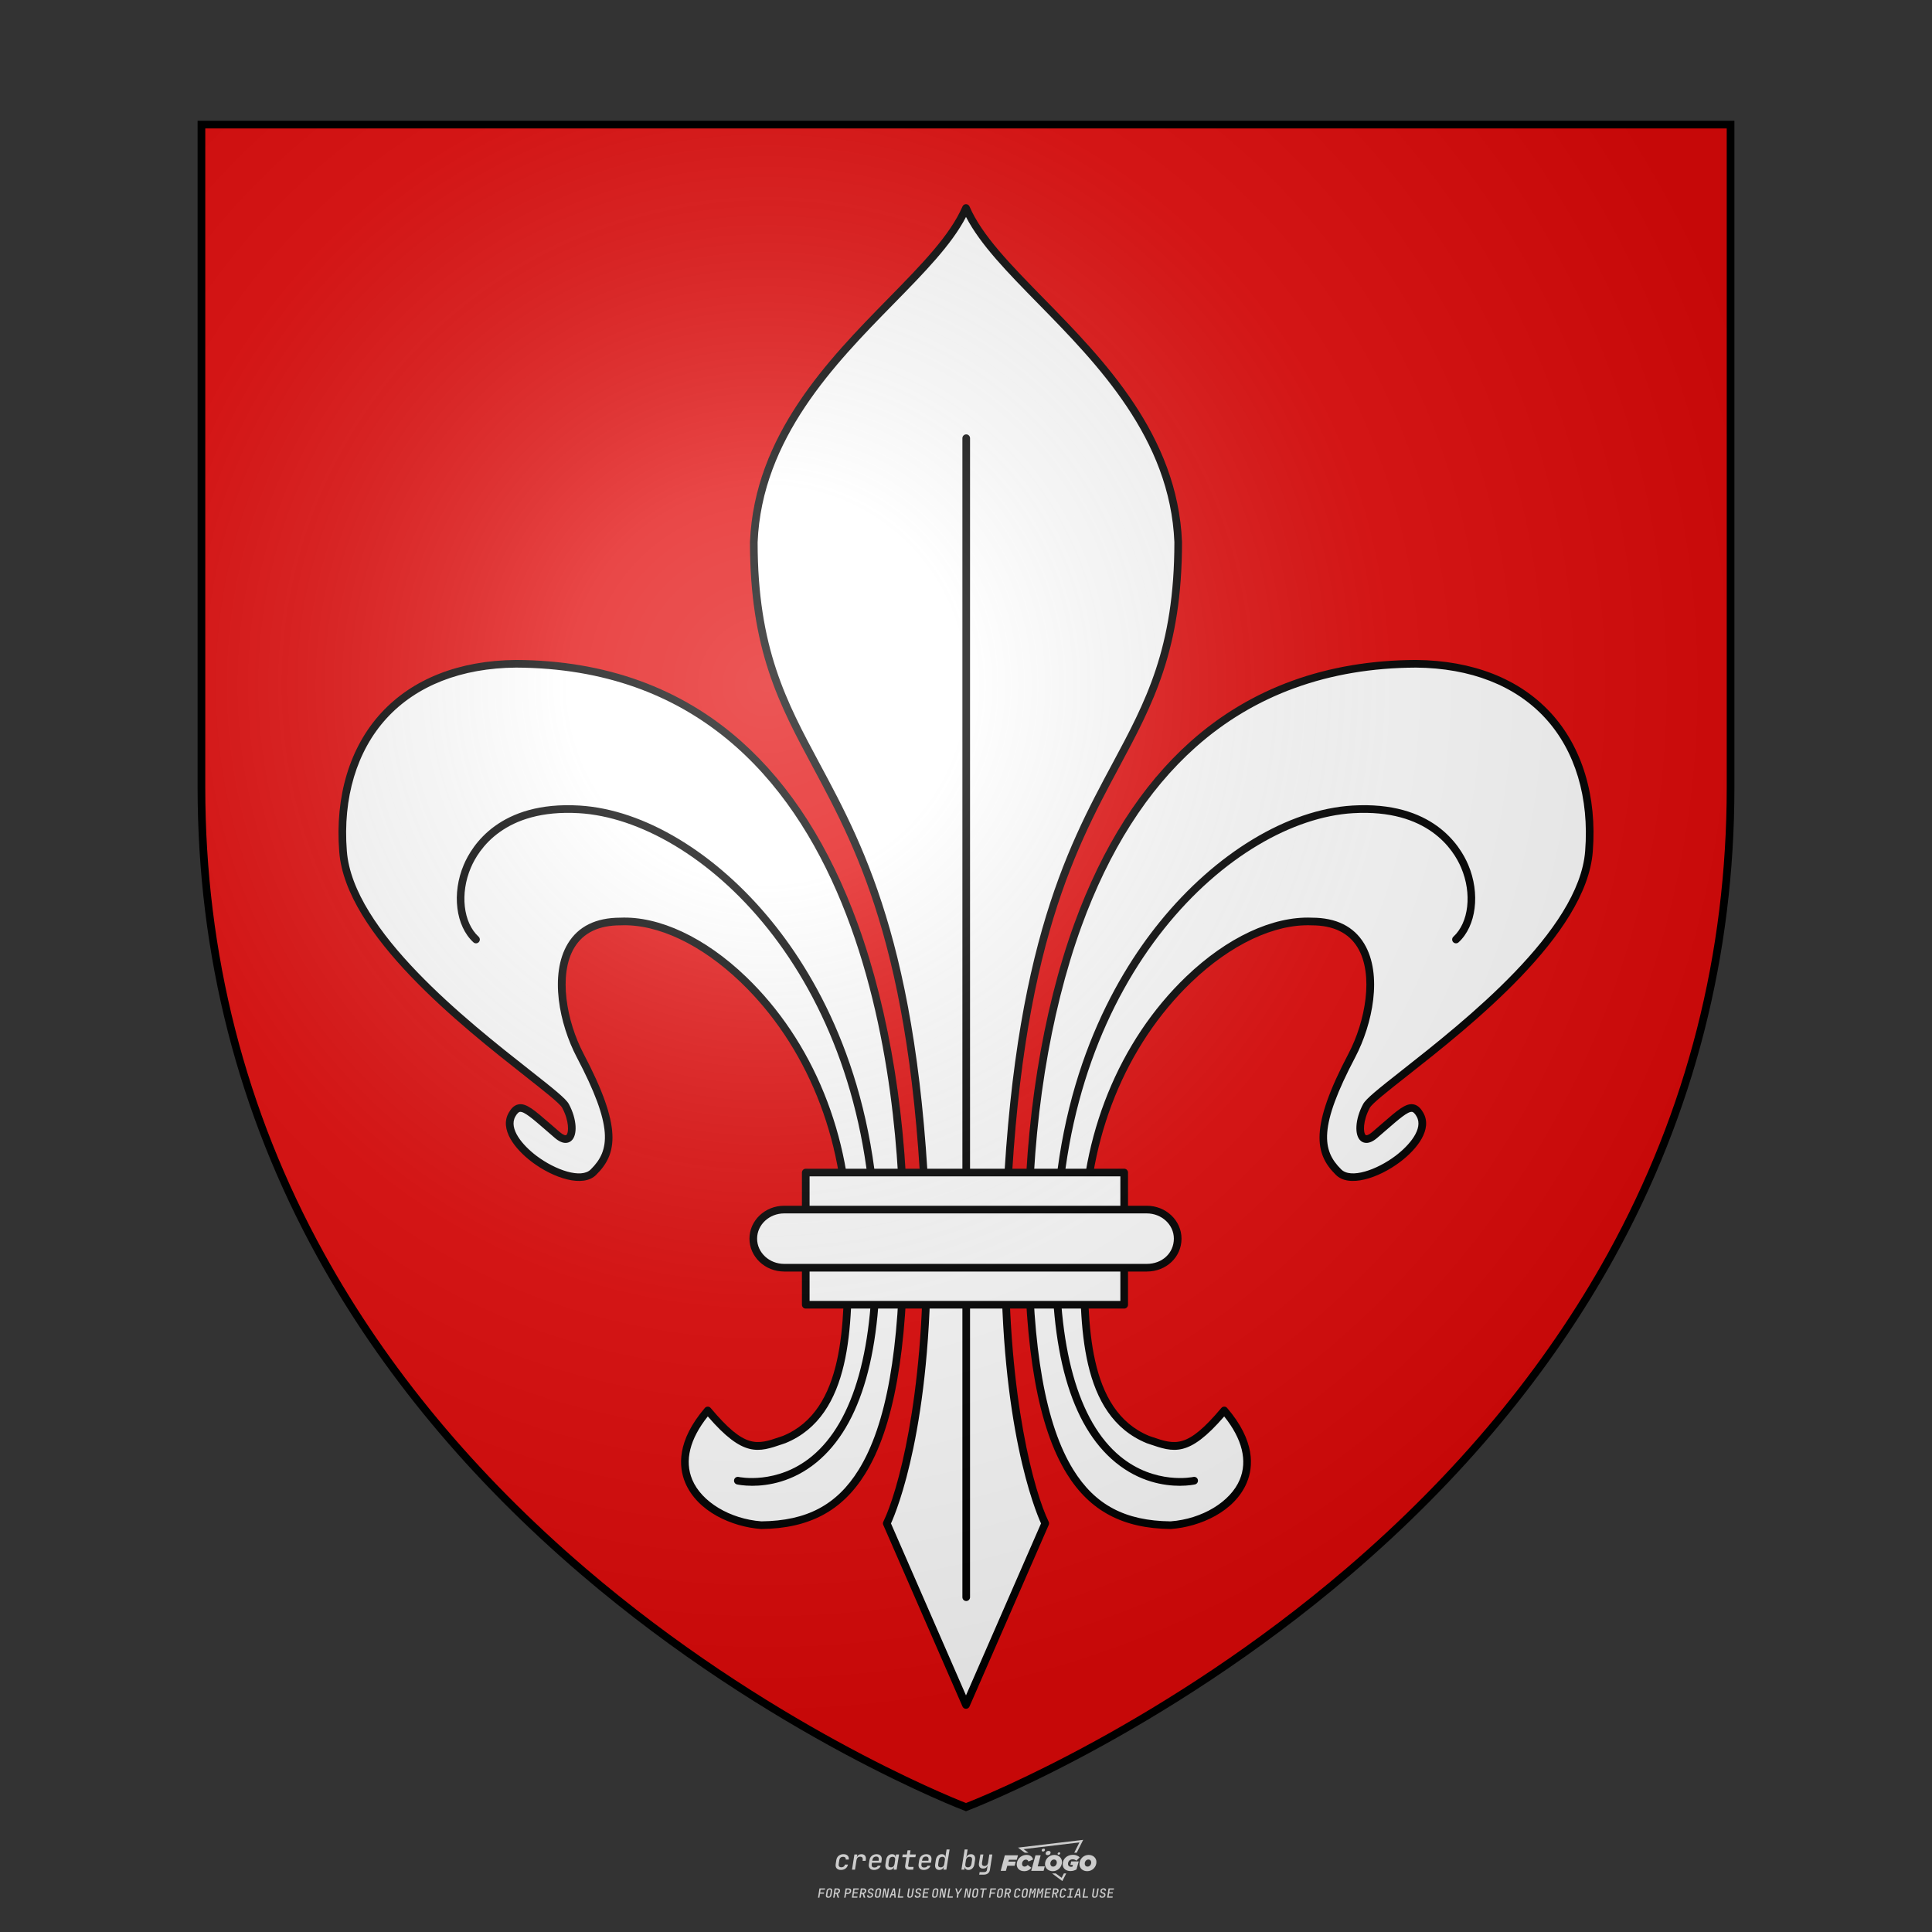<?xml version="1.0" encoding="UTF-8"?>
<svg data-name="图层_1" xmlns="http://www.w3.org/2000/svg" xmlns:xlink="http://www.w3.org/1999/xlink" version="1.1" viewBox="0 0 800 800">
  <rect x="0" y="0" width="800" height="800" fill="#333333" stroke="none"/>
  <!-- Created by @FCLOGO 2025-1-9 GMT+8 10:42:11 . https://fclogo.top/ -->
<!-- FOR PERSONAL USE ONLY NOT FOR COMMERCIAL USE -->
  <defs>
    <radialGradient id="_未命名的渐变_2" data-name="未命名的渐变 2" cx="-373.757" cy="470.615" fx="-373.757" fy="470.615" r="317.993" gradientTransform="translate(823.052 -353.074) scale(1.353)" gradientUnits="userSpaceOnUse">
      <stop offset="0" stop-color="#fff" stop-opacity=".314"/>
      <stop offset=".19" stop-color="#fff" stop-opacity=".251"/>
      <stop offset=".6" stop-color="#6b6b6b" stop-opacity=".126"/>
      <stop offset="1" stop-color="#000" stop-opacity=".126"/>
    </radialGradient>
  </defs>
  <path d="M348.219,774.301c-.786,0-1.375-.217-1.768-.652-.393-.435-.528-1.03-.406-1.786l.252-1.648c.122-.755.45-1.35.984-1.785.534-.435,1.194-.652,1.98-.652.755,0,1.329.199,1.722.595.393.397.551.938.475,1.625h-1.236c.03-.359-.055-.637-.257-.836-.202-.198-.498-.297-.887-.297-.42,0-.763.117-1.03.349-.267.233-.435.563-.503.99l-.263,1.659c-.069.435-.006.769.189,1.002.195.233.502.349.921.349.389,0,.715-.099.979-.297.263-.198.436-.48.521-.847h1.236c-.137.687-.467,1.231-.99,1.631-.523.401-1.162.6-1.917.6ZM352.797,774.187l.996-6.294h1.19l-.195,1.19c.336-.87.973-1.304,1.911-1.304.671,0,1.169.208,1.493.624.324.416.429.986.315,1.71l-.069.423h-1.27l.057-.32c.069-.45.011-.795-.171-1.036-.183-.24-.477-.361-.881-.361-.405,0-.74.122-1.007.366-.267.245-.435.588-.503,1.03l-.63,3.971h-1.236ZM361.906,774.301c-.77,0-1.346-.223-1.728-.669s-.515-1.036-.401-1.768l.252-1.648c.084-.488.257-.915.521-1.282s.601-.651,1.013-.852c.412-.202.873-.304,1.385-.304.77,0,1.349.224,1.734.669.385.446.517,1.036.395,1.768l-.172,1.121h-3.845l-.092.526c-.153.954.217,1.431,1.11,1.431.717,0,1.175-.248,1.373-.744h1.225c-.168.534-.503.96-1.007,1.276-.504.317-1.091.475-1.763.475ZM361.231,770.216l-.046.286,2.655-.012.046-.286c.069-.466.013-.822-.166-1.07-.179-.248-.486-.372-.921-.372-.443,0-.795.126-1.059.378-.263.252-.433.611-.509,1.076ZM368.326,774.301c-.633,0-1.103-.212-1.408-.635s-.397-1.001-.274-1.734l.274-1.774c.115-.733.393-1.312.836-1.74.442-.427.98-.641,1.613-.641.465,0,.83.119,1.093.354.263.236.391.557.383.962h.023l.172-1.202h1.236l-.996,6.294h-1.225l.195-1.201h-.023c-.122.412-.351.734-.687.967s-.74.349-1.213.349ZM368.932,773.226c.389,0,.715-.119.978-.355.263-.236.429-.572.498-1.007l.252-1.648c.069-.427.01-.761-.177-1.002-.187-.24-.475-.36-.864-.36-.397,0-.725.118-.984.354-.26.236-.423.572-.492,1.007l-.252,1.648c-.069.443-.013.78.166,1.013.179.233.471.349.876.349ZM376.348,774.187c-.572,0-.994-.157-1.264-.469-.271-.312-.361-.751-.269-1.316l.538-3.387h-1.739l.171-1.122h1.74l.275-1.716h1.236l-.275,1.716h2.472l-.183,1.122h-2.461l-.538,3.387c-.076.442.099.664.526.664h1.717l-.172,1.121h-1.774ZM382.504,774.301c-.77,0-1.346-.223-1.728-.669s-.515-1.036-.401-1.768l.252-1.648c.084-.488.257-.915.521-1.282s.601-.651,1.013-.852c.412-.202.873-.304,1.385-.304.77,0,1.349.224,1.734.669.385.446.517,1.036.395,1.768l-.172,1.121h-3.845l-.092.526c-.153.954.217,1.431,1.11,1.431.717,0,1.175-.248,1.373-.744h1.225c-.168.534-.503.96-1.007,1.276-.504.317-1.091.475-1.763.475ZM381.829,770.216l-.046.286,2.655-.012.046-.286c.069-.466.013-.822-.166-1.07-.179-.248-.486-.372-.921-.372-.443,0-.795.126-1.059.378-.263.252-.433.611-.509,1.076ZM388.924,774.301c-.633,0-1.101-.212-1.402-.635-.301-.423-.395-1.001-.28-1.734l.274-1.774c.115-.733.393-1.312.836-1.74.442-.427.98-.641,1.613-.641.465,0,.83.119,1.093.354.263.236.391.557.383.962h.023l.206-1.465.298-1.796h1.236l-1.327,8.354h-1.225l.195-1.201h-.023c-.122.412-.351.734-.687.967s-.74.349-1.213.349ZM389.531,773.226c.389,0,.715-.119.978-.355.263-.236.429-.572.498-1.007l.252-1.648c.076-.427.019-.761-.172-1.002-.191-.24-.48-.36-.87-.36-.397,0-.725.118-.984.354-.26.236-.423.572-.492,1.007l-.252,1.648c-.076.443-.023.78.16,1.013s.477.349.881.349ZM401.017,774.301c-.473,0-.839-.116-1.099-.349-.26-.233-.385-.555-.378-.967h-.011l-.195,1.201h-1.224l1.327-8.354h1.236l-.286,1.796-.274,1.465h.046c.122-.412.353-.735.692-.967.34-.232.742-.349,1.208-.349.633,0,1.1.214,1.402.641.301.428.395,1.007.281,1.74l-.275,1.774c-.115.733-.395,1.31-.841,1.734-.446.423-.982.635-1.608.635ZM400.766,773.226c.397,0,.723-.116.979-.349.256-.233.422-.571.498-1.013l.252-1.648c.069-.435.011-.77-.171-1.007-.183-.236-.473-.354-.87-.354-.389,0-.715.12-.979.36s-.429.574-.498,1.002l-.252,1.648c-.069.435-.011.771.172,1.007.183.236.473.355.87.355ZM405.469,776.247l.172-1.064h1.934c.641,0,1.007-.302,1.099-.905l.103-.675.206-1.19h-.035c-.122.42-.347.744-.675.973-.328.229-.729.343-1.201.343-.626,0-1.093-.201-1.402-.601s-.41-.944-.303-1.631l.584-3.605h1.236l-.561,3.479c-.061.412,0,.732.183.961s.465.343.847.343c.389,0,.717-.122.984-.366.267-.244.431-.584.492-1.018l.538-3.399h1.236l-1.007,6.409c-.099.603-.37,1.078-.812,1.425-.443.347-1.0.521-1.671.521h-1.946ZM417.787,770.085h3.221l.537-1.855h-5.466l-1.708,6.442h2.147l.586-2.099h3.026l.439-1.708h-3.026l.244-.781ZM424.229,772.916c-.586,0-1.025-.39-1.025-1.123,0-.878.634-1.757,1.611-1.757.488,0,.878.244,1.025.781l1.952-.83c-.293-1.171-1.269-1.903-2.635-1.903-2.782,0-4.148,2.147-4.148,3.904s1.269,2.83,3.075,2.83c1.367,0,2.342-.586,2.977-1.415l-1.513-1.171c-.39.439-.83.683-1.318.683ZM430.915,768.231h-2.147l-1.757,6.442h5.124l.488-1.855h-2.928l1.22-4.587ZM439.748,771.013c0-1.659-1.318-2.928-3.221-2.928-2.196,0-3.807,1.806-3.807,3.807,0,1.659,1.318,2.928,3.221,2.928,2.196,0,3.807-1.806,3.807-3.807ZM434.917,771.696c0-.83.586-1.708,1.513-1.708.781,0,1.171.537,1.171,1.22,0,.83-.586,1.708-1.513,1.708-.781,0-1.171-.537-1.171-1.22ZM443.213,772.233h1.074l-.195.683c-.146.049-.342.098-.586.098-.683,0-1.269-.39-1.269-1.22,0-1.025.732-1.903,1.952-1.903.586,0,1.123.244,1.513.586l1.367-1.367c-.439-.537-1.513-1.074-2.733-1.074-2.587,0-4.295,1.757-4.295,3.855,0,2.05,1.611,2.879,3.221,2.879.927,0,1.855-.293,2.489-.683l.927-3.319h-3.123l-.342,1.464ZM450.777,768.084c-2.196,0-3.807,1.806-3.807,3.807,0,1.659,1.318,2.928,3.221,2.928,2.196,0,3.807-1.806,3.807-3.807,0-1.659-1.318-2.928-3.221-2.928ZM450.338,772.916c-.781,0-1.171-.537-1.171-1.22,0-.83.586-1.708,1.513-1.708.781,0,1.171.537,1.171,1.22,0,.83-.586,1.708-1.513,1.708ZM437.942,767.499c-.049.293.098.488.439.488s.537-.195.634-.488c.049-.244-.098-.488-.439-.488s-.586.244-.634.488ZM432.135,765.498c-.439,0-.732.244-.781.586s.098.586.537.586.732-.244.781-.586c.098-.342-.098-.586-.537-.586ZM433.013,767.303c-.098.537.146.878.83.878.634,0,1.074-.39,1.171-.878s-.146-.878-.83-.878c-.683,0-1.074.39-1.171.878ZM439.602,777.552l-2.44-1.806h-1.513l4.246,3.172,1.611-3.172h-.976l-.927,1.806ZM425.839,767.157l-2.001-1.464,23.132-2.782-2.147,4.246h1.025l2.684-5.319-26.988,3.221,2.782,2.099h1.513ZM338.719,785.785l.609-3.832h2.32l-.084.519h-1.764l-.184,1.145h1.627l-.084.525h-1.617l-.257,1.643h-.567ZM342.97,785.838c-.357,0-.623-.101-.798-.302-.175-.201-.234-.473-.178-.816l.268-1.701c.056-.343.203-.615.441-.816.238-.201.535-.302.892-.302s.623.1.798.299c.175.199.236.471.184.814l-.268,1.706c-.056.343-.204.615-.444.816-.24.201-.538.302-.895.302ZM343.049,785.334c.193,0,.348-.052.467-.158.119-.105.194-.257.226-.457l.268-1.701c.032-.199.005-.352-.079-.457-.084-.105-.222-.158-.415-.158s-.347.052-.465.158c-.117.105-.192.257-.223.457l-.268,1.701c-.032.2-.005.352.079.457s.22.158.409.158ZM344.996,785.785l.609-3.832h1.202c.238,0,.439.046.604.139.165.093.283.223.357.391s.091.366.052.593c-.038.259-.14.484-.304.675-.165.191-.366.321-.604.391l.535,1.643h-.619l-.478-1.575h-.541l-.247,1.575h-.567ZM345.888,783.707h.635c.189,0,.349-.056.48-.168.131-.112.211-.262.239-.451.032-.193,0-.345-.094-.459-.095-.114-.236-.171-.425-.171h-.635l-.2,1.249ZM349.545,785.785l.609-3.832h1.254c.371,0,.651.105.84.315.189.21.255.49.199.84-.038.234-.122.438-.249.611s-.29.307-.488.402c-.198.095-.419.142-.664.142h-.693l-.241,1.522h-.567ZM350.432,783.754h.693c.192,0,.357-.059.493-.176.136-.117.22-.274.252-.47s-.002-.352-.1-.47-.245-.176-.441-.176h-.688l-.21,1.291ZM352.747,785.785l.609-3.832h2.252l-.079.504h-1.695l-.173,1.087h1.512l-.079.499h-1.512l-.194,1.239h1.69l-.079.504h-2.252ZM355.843,785.785l.609-3.832h1.202c.238,0,.439.046.604.139.165.093.283.223.357.391s.091.366.052.593c-.038.259-.14.484-.304.675-.165.191-.366.321-.604.391l.535,1.643h-.619l-.478-1.575h-.541l-.247,1.575h-.567ZM356.736,783.707h.635c.189,0,.349-.056.48-.168.131-.112.211-.262.239-.451.032-.193,0-.345-.094-.459-.095-.114-.236-.171-.425-.171h-.635l-.2,1.249ZM360.132,785.838c-.385,0-.674-.095-.866-.286-.192-.191-.264-.451-.215-.779h.567c-.028.175.011.312.116.412.105.1.266.149.483.149.203,0,.37-.049.501-.147.131-.098.211-.233.239-.404.021-.15.001-.279-.06-.386-.061-.107-.158-.181-.291-.223l-.457-.136c-.266-.08-.462-.217-.588-.409-.126-.192-.17-.42-.131-.682.035-.21.112-.394.231-.551s.273-.28.462-.367.402-.131.64-.131c.35,0,.616.095.798.286.182.191.248.444.2.759h-.567c.028-.168-.003-.3-.092-.396-.089-.096-.23-.144-.422-.144-.189,0-.343.045-.462.134-.119.089-.189.214-.21.375-.025.151-.007.279.052.386s.158.181.294.223l.467.147c.262.081.456.217.58.409.124.193.165.422.123.688-.035.217-.116.406-.241.567-.126.161-.288.286-.485.375-.198.089-.419.134-.664.134ZM363.265,785.838c-.357,0-.623-.101-.798-.302-.175-.201-.234-.473-.178-.816l.268-1.701c.056-.343.203-.615.441-.816.238-.201.535-.302.892-.302s.623.1.798.299c.175.199.236.471.184.814l-.268,1.706c-.056.343-.204.615-.444.816-.24.201-.538.302-.895.302ZM363.344,785.334c.193,0,.348-.052.467-.158.119-.105.194-.257.226-.457l.268-1.701c.032-.199.005-.352-.079-.457-.084-.105-.222-.158-.415-.158s-.347.052-.465.158c-.117.105-.192.257-.223.457l-.268,1.701c-.032.2-.005.352.079.457s.22.158.409.158ZM365.275,785.785l.609-3.832h.709l.619,3.186c.007-.098.017-.217.029-.357.012-.14.027-.285.045-.435.018-.151.037-.289.058-.415l.315-1.979h.525l-.609,3.832h-.709l-.614-3.186c-.007.095-.017.209-.029.344s-.027.276-.045.423c-.018.147-.037.283-.058.409l-.315,2.01h-.53ZM368.225,785.785l1.585-3.832h.745l.373,3.832h-.562l-.073-.971h-1.087l-.388.971h-.593ZM369.385,784.342h.871l-.089-1.102c-.018-.196-.03-.365-.037-.509-.007-.143-.011-.243-.011-.299-.018.056-.052.156-.102.299s-.115.311-.192.504l-.441,1.107ZM371.721,785.785l.609-3.832h.567l-.525,3.312h1.674l-.079.52h-2.247ZM376.678,785.838c-.367,0-.634-.101-.8-.302-.166-.201-.221-.475-.165-.821l.436-2.761h.567l-.436,2.755c-.032.196-.008.35.071.462.079.112.214.168.407.168.193,0,.347-.056.465-.168.117-.112.192-.266.223-.462l.435-2.755h.567l-.436,2.761c-.056.35-.2.625-.433.824-.233.199-.533.299-.9.299ZM379.844,785.838c-.385,0-.674-.095-.866-.286-.192-.191-.264-.451-.215-.779h.567c-.028.175.011.312.116.412.105.1.266.149.483.149.203,0,.37-.049.501-.147.131-.098.211-.233.239-.404.021-.15.001-.279-.06-.386-.061-.107-.158-.181-.291-.223l-.457-.136c-.266-.08-.462-.217-.588-.409-.126-.192-.17-.42-.131-.682.035-.21.112-.394.231-.551s.273-.28.462-.367.402-.131.64-.131c.35,0,.616.095.798.286.182.191.248.444.2.759h-.567c.028-.168-.003-.3-.092-.396-.089-.096-.23-.144-.422-.144-.189,0-.343.045-.462.134-.119.089-.189.214-.21.375-.025.151-.007.279.052.386s.158.181.294.223l.467.147c.262.081.456.217.58.409.124.193.165.422.123.688-.035.217-.116.406-.241.567-.126.161-.288.286-.485.375-.198.089-.419.134-.664.134ZM381.906,785.785l.609-3.832h2.252l-.079.504h-1.695l-.173,1.087h1.512l-.079.499h-1.512l-.194,1.239h1.69l-.079.504h-2.252ZM386.943,785.838c-.357,0-.623-.101-.798-.302-.175-.201-.234-.473-.178-.816l.268-1.701c.056-.343.203-.615.441-.816.238-.201.535-.302.892-.302s.623.1.798.299c.175.199.236.471.184.814l-.268,1.706c-.056.343-.204.615-.444.816-.24.201-.538.302-.895.302ZM387.021,785.334c.193,0,.348-.052.467-.158.119-.105.194-.257.226-.457l.268-1.701c.032-.199.005-.352-.079-.457-.084-.105-.222-.158-.415-.158s-.347.052-.465.158c-.117.105-.192.257-.223.457l-.268,1.701c-.032.2-.005.352.079.457s.22.158.409.158ZM388.953,785.785l.609-3.832h.709l.619,3.186c.007-.098.017-.217.029-.357.012-.14.027-.285.045-.435.018-.151.037-.289.058-.415l.315-1.979h.525l-.609,3.832h-.709l-.614-3.186c-.007.095-.017.209-.029.344s-.027.276-.045.423c-.018.147-.037.283-.058.409l-.315,2.01h-.53ZM392.249,785.785l.609-3.832h.567l-.525,3.312h1.674l-.079.52h-2.247ZM396.117,785.785l.22-1.412-.751-2.42h.577l.446,1.449c.028.095.05.184.066.268.016.084.025.147.029.189.018-.042.046-.105.087-.189.04-.084.088-.173.144-.268l.898-1.449h.598l-1.528,2.42-.22,1.412h-.567ZM399.217,785.785l.609-3.832h.709l.619,3.186c.007-.098.017-.217.029-.357.012-.14.027-.285.044-.435.018-.151.037-.289.058-.415l.315-1.979h.525l-.609,3.832h-.709l-.614-3.186c-.007.095-.017.209-.029.344s-.027.276-.045.423c-.018.147-.037.283-.058.409l-.315,2.01h-.53ZM403.505,785.838c-.357,0-.623-.101-.798-.302-.175-.201-.234-.473-.178-.816l.268-1.701c.056-.343.203-.615.441-.816.238-.201.535-.302.892-.302.357,0,.623.1.798.299.175.199.236.471.184.814l-.268,1.706c-.056.343-.204.615-.444.816-.239.201-.538.302-.895.302ZM403.584,785.334c.193,0,.348-.052.467-.158.119-.105.194-.257.226-.457l.268-1.701c.032-.199.005-.352-.079-.457-.084-.105-.222-.158-.415-.158-.193,0-.347.052-.465.158-.117.105-.191.257-.223.457l-.268,1.701c-.032.2-.005.352.079.457.084.105.22.158.409.158ZM406.381,785.785l.525-3.312h-1.023l.084-.519h2.619l-.084.519h-1.029l-.525,3.312h-.567ZM409.518,785.785l.609-3.832h2.32l-.084.519h-1.764l-.184,1.145h1.627l-.084.525h-1.617l-.257,1.643h-.567ZM413.769,785.838c-.357,0-.623-.101-.798-.302-.175-.201-.234-.473-.178-.816l.268-1.701c.056-.343.203-.615.441-.816.238-.201.535-.302.892-.302.357,0,.623.1.798.299.175.199.236.471.184.814l-.268,1.706c-.056.343-.204.615-.444.816-.239.201-.538.302-.895.302ZM413.848,785.334c.193,0,.348-.052.467-.158.119-.105.194-.257.226-.457l.268-1.701c.032-.199.005-.352-.079-.457-.084-.105-.222-.158-.415-.158-.193,0-.347.052-.465.158-.117.105-.191.257-.223.457l-.268,1.701c-.032.2-.005.352.079.457.084.105.22.158.409.158ZM415.795,785.785l.609-3.832h1.202c.238,0,.439.046.604.139.164.093.283.223.357.391s.091.366.053.593c-.039.259-.14.484-.304.675-.165.191-.366.321-.604.391l.535,1.643h-.619l-.478-1.575h-.541l-.247,1.575h-.567ZM416.688,783.707h.635c.189,0,.349-.056.48-.168.131-.112.211-.262.239-.451.032-.193,0-.345-.095-.459-.094-.114-.236-.171-.425-.171h-.635l-.199,1.249ZM420.905,785.838c-.36,0-.631-.101-.811-.302-.18-.201-.242-.473-.186-.816l.268-1.701c.056-.346.206-.619.449-.819s.545-.299.906-.299c.357,0,.625.101.806.302.18.201.242.473.186.816h-.567c.031-.199.003-.352-.087-.457-.089-.105-.228-.158-.417-.158-.193,0-.351.052-.475.158-.124.105-.202.255-.234.451l-.268,1.706c-.032.2-.003.352.087.457.089.105.23.158.423.158s.35-.052.472-.158.199-.257.231-.457h.567c-.035.228-.115.425-.239.593s-.281.298-.47.388c-.189.091-.402.136-.64.136ZM424.034,785.838c-.357,0-.623-.101-.798-.302-.175-.201-.234-.473-.178-.816l.268-1.701c.056-.343.203-.615.441-.816.238-.201.535-.302.892-.302.357,0,.623.1.798.299.175.199.236.471.184.814l-.268,1.706c-.056.343-.204.615-.444.816-.239.201-.538.302-.895.302ZM424.112,785.334c.193,0,.348-.052.467-.158.119-.105.194-.257.226-.457l.268-1.701c.032-.199.005-.352-.079-.457-.084-.105-.222-.158-.415-.158-.193,0-.347.052-.465.158-.117.105-.191.257-.223.457l-.268,1.701c-.032.2-.005.352.079.457.084.105.22.158.409.158ZM425.965,785.785l.609-3.832h.687l.184,1.228c.021.119.037.23.047.333.011.103.019.183.026.239.018-.056.047-.136.089-.241.042-.105.091-.217.147-.336l.567-1.223h.709l-.609,3.832h-.535l.204-1.291c.025-.168.058-.352.1-.554.042-.201.087-.404.136-.609s.096-.4.142-.585c.045-.185.087-.348.126-.488l-.855,1.863h-.551l-.283-1.863c-.004.136-.011.295-.021.475s-.024.372-.039.575c-.016.203-.035.407-.058.611-.023.205-.048.396-.076.575l-.205,1.291h-.54ZM429.115,785.785l.609-3.832h.687l.184,1.228c.021.119.037.23.047.333.011.103.019.183.026.239.018-.056.047-.136.089-.241.042-.105.091-.217.147-.336l.567-1.223h.709l-.609,3.832h-.535l.204-1.291c.025-.168.058-.352.1-.554.042-.201.087-.404.136-.609s.096-.4.142-.585c.045-.185.087-.348.126-.488l-.855,1.863h-.551l-.283-1.863c-.004.136-.011.295-.021.475s-.024.372-.039.575c-.016.203-.035.407-.058.611-.023.205-.048.396-.076.575l-.205,1.291h-.54ZM432.411,785.785l.609-3.832h2.252l-.079.504h-1.696l-.173,1.087h1.512l-.079.499h-1.512l-.194,1.239h1.69l-.079.504h-2.252ZM435.507,785.785l.609-3.832h1.202c.238,0,.439.046.604.139.164.093.283.223.357.391s.091.366.053.593c-.039.259-.14.484-.304.675-.165.191-.366.321-.604.391l.535,1.643h-.619l-.478-1.575h-.541l-.247,1.575h-.567ZM436.4,783.707h.635c.189,0,.349-.056.48-.168.131-.112.211-.262.239-.451.032-.193,0-.345-.095-.459-.094-.114-.236-.171-.425-.171h-.635l-.199,1.249ZM439.801,785.838c-.36,0-.631-.101-.811-.302-.18-.201-.242-.473-.186-.816l.268-1.701c.056-.346.206-.619.449-.819s.545-.299.906-.299c.357,0,.625.101.806.302.18.201.242.473.186.816h-.567c.031-.199.003-.352-.087-.457-.089-.105-.228-.158-.417-.158-.193,0-.351.052-.475.158-.124.105-.202.255-.234.451l-.268,1.706c-.032.2-.003.352.087.457.089.105.23.158.423.158s.35-.052.472-.158.199-.257.231-.457h.567c-.035.228-.115.425-.239.593s-.281.298-.47.388c-.189.091-.402.136-.64.136ZM441.879,785.785l.079-.504h.777l.446-2.824h-.777l.084-.504h2.126l-.084.504h-.777l-.446,2.824h.777l-.079.504h-2.126ZM444.74,785.785l1.585-3.832h.745l.373,3.832h-.562l-.073-.971h-1.087l-.388.971h-.593ZM445.9,784.342h.871l-.089-1.102c-.017-.196-.03-.365-.037-.509-.007-.143-.01-.243-.01-.299-.018.056-.052.156-.102.299s-.115.311-.192.504l-.441,1.107ZM448.235,785.785l.609-3.832h.567l-.525,3.312h1.674l-.079.52h-2.247ZM453.193,785.838c-.368,0-.634-.101-.8-.302-.166-.201-.221-.475-.165-.821l.436-2.761h.567l-.436,2.755c-.032.196-.008.35.071.462.079.112.214.168.407.168s.347-.056.465-.168c.117-.112.192-.266.223-.462l.436-2.755h.567l-.436,2.761c-.056.35-.2.625-.433.824-.233.199-.533.299-.9.299ZM456.358,785.838c-.385,0-.674-.095-.866-.286-.193-.191-.264-.451-.215-.779h.567c-.028.175.011.312.115.412.105.1.266.149.483.149.203,0,.37-.049.501-.147s.211-.233.239-.404c.021-.15.001-.279-.06-.386s-.158-.181-.291-.223l-.457-.136c-.266-.08-.462-.217-.588-.409-.126-.192-.17-.42-.131-.682.035-.21.112-.394.231-.551s.273-.28.462-.367c.189-.087.402-.131.64-.131.35,0,.616.095.798.286.182.191.248.444.199.759h-.567c.028-.168-.003-.3-.092-.396-.089-.096-.23-.144-.423-.144-.189,0-.343.045-.462.134-.119.089-.189.214-.21.375-.025.151-.007.279.052.386s.158.181.294.223l.467.147c.262.081.456.217.58.409.124.193.165.422.124.688-.035.217-.116.406-.241.567-.126.161-.288.286-.485.375-.198.089-.419.134-.664.134ZM458.421,785.785l.609-3.832h2.252l-.079.504h-1.696l-.173,1.087h1.512l-.079.499h-1.512l-.194,1.239h1.69l-.079.504h-2.252Z" style="fill: #ccc;"/>
  <g>
    <path d="M400,51.591H83.409v274.523c0,303.08,316.591,422.295,316.591,422.295,0,0,316.591-119.215,316.591-422.295V51.591h-316.591Z" style="fill: #e20909;"/>
    <g>
      <g>
        <path d="M425.775,512.151c0-28.544,1.278-236.55,160.505-237.295,49.952.426,75.087,34.188,71.679,77.643-3.408,45.052-87.673,97.199-92.128,105.441s-3.136,17.639,3.408,12.035c12.006-10.28,15.357-14.366,18.745-8.414,6.807,11.958-25.136,32.591-33.763,23.751-8.521-8.414-9.868-18.95,5.538-48.247,10.678-20.306,14.059-55.49-16.615-55.49-38.023-1.598-94.258,52.294-94.258,130.789,0,30.993-2.13,71.998,26.414,83.714,10.651,3.621,16.189,6.39,31.632-12.035,23.005,26.946-.426,45.904-22.153,47.502-32.484-.32-59.005-18.852-59.005-119.393h0Z" style="fill: #fff;"/>
        <path d="M484.779,633.129h-.015c-19.795-.196-33.464-7.46-43.015-22.863-11.815-19.055-17.559-51.148-17.559-98.115s7.33-92.982,20.638-129.613c11.62-31.984,27.818-57.382,48.145-75.487,24.97-22.242,56.36-33.606,93.3-33.779,23.602.201,42.948,7.815,55.97,22.019,12.946,14.12,19.088,34.481,17.296,57.332-2.607,34.453-50.918,72.473-76.874,92.899-7.769,6.114-14.48,11.395-15.44,13.172-2.961,5.478-2.793,10.429-1.714,11.3.314.253,1.295-.02,2.698-1.222,1.396-1.195,2.675-2.308,3.851-3.329,6.667-5.794,10.003-8.716,13.201-8.16,2.096.357,3.344,2.166,4.101,3.495,3.857,6.775-2.453,14.974-9.643,20.388-8.874,6.682-21.223,10.793-26.63,5.253-8.776-8.666-10.738-19.651,5.27-50.091,7.021-13.352,10.582-32.738,3.805-43.958-3.69-6.111-10.089-9.21-19.018-9.21-15.415-.636-33.538,7.928-49.799,23.52-27.248,26.127-42.875,64.648-42.875,105.686,0,1.984-.009,4.008-.018,6.064-.126,29.236-.283,65.622,25.448,76.183l1.024.347c9.715,3.332,14.592,5.008,28.793-11.935.299-.356.741-.565,1.207-.567.472-.02.91.202,1.212.556,11.679,13.679,10.876,24.347,8.146,30.889-5.031,12.053-19.389,18.339-31.388,19.221-.038.003-.078.005-.116.005ZM586.267,276.439c-36.124.169-66.81,11.264-91.186,32.977-19.93,17.752-35.836,42.718-47.275,74.204-13.185,36.293-20.447,81.94-20.447,128.531,0,46.36,5.588,77.907,17.083,96.446,9.036,14.572,21.463,21.162,40.286,21.363,13.024-.979,24.792-8.077,28.631-17.277,3.257-7.805,1.028-16.827-6.443-26.174-14.706,17.045-20.912,14.915-31.019,11.448l-1.107-.379c-27.797-11.406-27.636-48.975-27.506-79.163.009-2.051.018-4.071.018-6.05,0-41.897,15.984-81.251,43.85-107.973,16.882-16.187,35.859-25.084,52.059-24.4h.006c10.046,0,17.355,3.614,21.659,10.739,7.728,12.794,3.491,33.368-3.713,47.071-15.171,28.848-13.752,38.557-5.827,46.383,3.959,4.055,14.743.269,22.477-5.552,5.834-4.393,11.639-11.294,8.796-16.288-1.02-1.793-1.668-1.904-1.88-1.94-1.714-.272-5.436,2.949-10.589,7.428-1.181,1.026-2.466,2.143-3.869,3.344-3.518,3.012-5.739,2.097-6.75,1.28-2.817-2.273-2.406-9.125.917-15.271,1.219-2.255,6.141-6.186,16.268-14.156,25.573-20.125,73.172-57.584,75.675-90.652,1.722-21.97-4.128-41.482-16.473-54.947-12.412-13.54-30.961-20.798-53.64-20.992Z"/>
      </g>
      <path d="M488.506,615.236c-6.381,0-16.675-1.544-26.598-9.686-18.603-15.265-27.422-46.308-26.214-92.269,1.468-65.111,25.016-107.453,44.513-131.506,23.188-28.607,53.052-46.633,79.885-48.219,32.994-1.95,44.463,16.503,47.866,24.526,5.03,11.859,3.351,25.365-3.992,32.113-.644.592-1.648.55-2.238-.094-.592-.644-.55-1.646.094-2.238,6.389-5.872,7.742-17.877,3.218-28.544-3.14-7.405-13.767-24.42-44.762-22.601-49.3,2.913-118.922,65.918-121.418,176.638-1.163,44.255,7.481,75.27,25,89.696,14.422,11.876,30.105,8.555,30.264,8.52.852-.192,1.699.346,1.891,1.198.192.852-.342,1.699-1.194,1.892-.255.058-2.635.572-6.316.572Z"/>
      <g>
        <path d="M374.225,512.151c0-28.544-1.278-236.55-160.505-237.295-49.952.426-75.087,34.188-71.679,77.643,3.408,45.052,87.673,97.199,92.128,105.441s3.136,17.639-3.408,12.035c-12.006-10.28-15.357-14.366-18.745-8.414-6.807,11.958,25.136,32.591,33.763,23.751,8.521-8.414,9.868-18.95-5.538-48.247-10.678-20.306-14.059-55.49,16.615-55.49,38.023-1.598,94.258,52.294,94.258,130.789,0,30.993,2.13,71.998-26.414,83.714-10.651,3.621-16.189,6.39-31.632-12.035-23.005,26.946.426,45.904,22.153,47.502,32.484-.32,59.005-18.852,59.005-119.393h0Z" style="fill: #fff;"/>
        <path d="M315.221,633.129c-.039,0-.078-.002-.116-.005-11.999-.882-26.358-7.168-31.388-19.221-2.73-6.542-3.532-17.21,8.146-30.889.301-.353.742-.556,1.205-.556h.007c.466.002.907.21,1.207.567,14.198,16.941,19.075,15.267,28.793,11.935l1.115-.381c25.639-10.526,25.483-46.912,25.357-76.148-.009-2.056-.018-4.081-.018-6.065,0-41.038-15.627-79.559-42.875-105.686-16.262-15.592-34.381-24.177-49.733-23.521-8.995.001-15.394,3.1-19.085,9.211-6.777,11.22-3.215,30.606,3.806,43.958,16.007,30.44,14.046,41.425,5.249,50.112-5.387,5.521-17.736,1.407-26.61-5.274-7.19-5.414-13.499-13.613-9.643-20.388.757-1.329,2.005-3.137,4.102-3.495,3.185-.549,6.533,2.365,13.201,8.16,1.176,1.022,2.454,2.134,3.851,3.329,1.403,1.202,2.382,1.475,2.698,1.222,1.078-.871,1.246-5.822-1.714-11.3-.961-1.776-7.67-7.057-15.44-13.172-25.955-20.425-74.268-58.445-76.875-92.903-1.792-22.846,4.351-43.208,17.295-57.328,13.021-14.204,32.369-21.818,55.95-22.019,36.96.173,68.351,11.538,93.32,33.779,20.327,18.105,36.525,43.504,48.145,75.487,13.309,36.631,20.638,82.662,20.638,129.613s-5.743,79.061-17.558,98.115c-9.551,15.403-23.219,22.667-43.015,22.863h-.015ZM293.084,586.508c-7.471,9.348-9.701,18.369-6.444,26.173,3.84,9.202,15.607,16.3,28.631,17.278,18.824-.201,31.251-6.791,40.286-21.363,11.495-18.539,17.083-50.086,17.083-96.446,0-55.12-11.461-235.021-158.928-235.711-22.659.194-41.208,7.452-53.621,20.992-12.345,13.465-18.195,32.978-16.471,54.943,2.502,33.073,50.102,70.532,75.675,90.656,10.127,7.97,15.049,11.901,16.267,14.156,3.323,6.147,3.734,12.998.917,15.271-1.011.817-3.232,1.734-6.75-1.28-1.402-1.202-2.687-2.318-3.869-3.344-5.157-4.482-8.882-7.698-10.589-7.428-.212.036-.86.147-1.88,1.94-2.843,4.994,2.961,11.896,8.795,16.288,7.733,5.822,18.516,9.607,22.457,5.572,7.945-7.847,9.363-17.556-5.807-46.404-7.205-13.702-11.441-34.277-3.714-47.071,4.304-7.127,11.615-10.74,21.731-10.74,16.138-.696,35.111,8.214,51.992,24.401,27.867,26.721,43.85,66.076,43.85,107.973,0,1.979.009,4.0.018,6.052.13,30.187.292,67.755-27.414,79.127l-1.199.413c-10.106,3.468-16.315,5.596-31.018-11.448Z"/>
      </g>
      <path d="M311.494,615.236c-3.682,0-6.06-.514-6.316-.572-.854-.194-1.388-1.042-1.195-1.895s1.039-1.391,1.895-1.195c.153.034,15.839,3.357,30.259-8.52,17.519-14.426,26.164-45.439,25.001-89.69-2.496-110.727-72.118-173.732-121.418-176.644-30.979-1.831-41.621,15.195-44.762,22.601-4.524,10.667-3.171,22.672,3.218,28.544.644.592.687,1.594.094,2.238-.592.645-1.593.688-2.238.094-7.343-6.748-9.021-20.254-3.991-32.113,3.404-8.023,14.893-26.474,47.865-24.526,26.834,1.585,56.697,19.611,79.886,48.219,19.497,24.053,43.046,66.395,44.513,131.512,1.208,45.954-7.612,76.998-26.215,92.262-9.921,8.141-20.216,9.686-26.598,9.686Z"/>
      <g>
        <path d="M400,86.127c-14.911,34.614-85.099,70.827-87.868,138.352,0,105.015,66.567,84.885,71.68,292.465.426,79.24-16.617,113.855-16.617,113.855l32.805,75.193,32.805-75.193s-17.043-34.615-16.617-113.855c5.112-207.58,71.68-187.45,71.68-292.465-2.769-67.525-72.957-103.737-87.868-138.352Z" style="fill: #fff;"/>
        <path d="M400,707.577h0c-.63,0-1.2-.374-1.452-.951l-32.805-75.193c-.186-.427-.174-.915.03-1.333,5.838-11.9,16.79-50.861,16.454-113.148-2.949-119.707-26.605-163.804-45.613-199.237-13.987-26.073-26.066-48.59-26.066-93.237,1.816-44.308,32.508-75.633,57.169-100.804,13.773-14.058,25.669-26.199,30.828-38.175.251-.581.822-.958,1.455-.958s1.205.377,1.455.958c5.159,11.976,17.054,24.117,30.828,38.175,24.661,25.17,55.353,56.496,57.167,100.739.002,44.712-12.078,67.228-26.065,93.301-19.009,35.432-42.666,79.53-45.614,199.268-.334,62.256,10.617,101.217,16.456,113.117.205.418.216.906.03,1.333l-32.805,75.193c-.252.577-.822.951-1.452.951ZM368.934,630.823l31.066,71.208,31.066-71.208c-2.415-5.309-16.859-40.185-16.463-113.888,2.969-120.523,26.823-164.989,45.99-200.718,13.785-25.696,25.69-47.888,25.69-91.738-1.762-42.96-31.982-73.803-56.263-98.586-12.852-13.116-24.093-24.59-30.02-36.07-5.928,11.48-17.169,22.953-30.02,36.069-24.282,24.783-54.501,55.626-56.265,98.651.001,43.786,11.906,65.978,25.691,91.674,19.167,35.729,43.021,80.195,45.989,200.687.397,73.733-14.046,108.609-16.461,113.919Z"/>
      </g>
      <g>
        <path d="M400.092,181.45v479.916" style="fill: #fff;"/>
        <path d="M400.092,662.951c-.875,0-1.584-.71-1.584-1.585V181.45c0-.875.709-1.584,1.584-1.584s1.584.709,1.584,1.584v479.916c0,.875-.709,1.585-1.584,1.585Z"/>
      </g>
      <g>
        <path d="M333.647,485.524h131.855v54.744h-131.855v-54.744Z" style="fill: #fff;"/>
        <path d="M465.502,541.853h-131.855c-.875,0-1.584-.71-1.584-1.585v-54.743c0-.875.709-1.585,1.584-1.585h131.855c.875,0,1.585.71,1.585,1.585v54.743c0,.875-.71,1.585-1.585,1.585ZM335.231,538.684h128.686v-51.574h-128.686v51.574Z"/>
      </g>
      <g>
        <path d="M324.7,500.861h150.174c6.816,0,12.781,5.219,12.781,12.035s-5.538,12.035-12.781,12.035h-150.174c-6.816,0-12.781-5.219-12.781-12.035s5.964-12.035,12.781-12.035h0Z" style="fill: #fff;"/>
        <path d="M474.874,526.517h-150.174c-7.921,0-14.365-6.11-14.365-13.62s6.444-13.62,14.365-13.62h150.174c7.921,0,14.366,6.11,14.366,13.62,0,7.638-6.311,13.62-14.366,13.62ZM324.7,502.446c-6.174,0-11.197,4.688-11.197,10.451s5.023,10.451,11.197,10.451h150.174c6.383,0,11.196-4.493,11.196-10.451,0-5.763-5.022-10.451-11.196-10.451h-150.174Z"/>
      </g>
    </g>
    <path d="M399.894,748.409s316.697-119.215,316.697-422.295V51.591H83.409v274.523c0,303.08,316.485,422.295,316.485,422.295Z" style="fill: url(#_未命名的渐变_2);"/>
    <path d="M400,750l-.56-.211c-.794-.298-80.317-30.673-158.769-97.757-46.1-39.419-82.835-83.62-109.188-131.376-32.955-59.724-49.665-125.192-49.665-194.584V50h636.364v276.071c0,69.392-16.71,134.86-49.665,194.584-26.352,47.756-63.087,91.958-109.188,131.376-78.452,67.084-157.974,97.459-158.769,97.757l-.56.211ZM85,53.182v272.89c0,68.828,16.567,133.761,49.24,192.993,26.154,47.414,62.632,91.315,108.421,130.482,74.57,63.788,150.095,94.214,157.339,97.047,7.245-2.834,82.769-33.26,157.339-97.047,45.788-39.168,82.266-83.068,108.42-130.482,32.674-59.232,49.24-124.165,49.24-192.993V53.182H85Z"/>
  </g>
</svg>